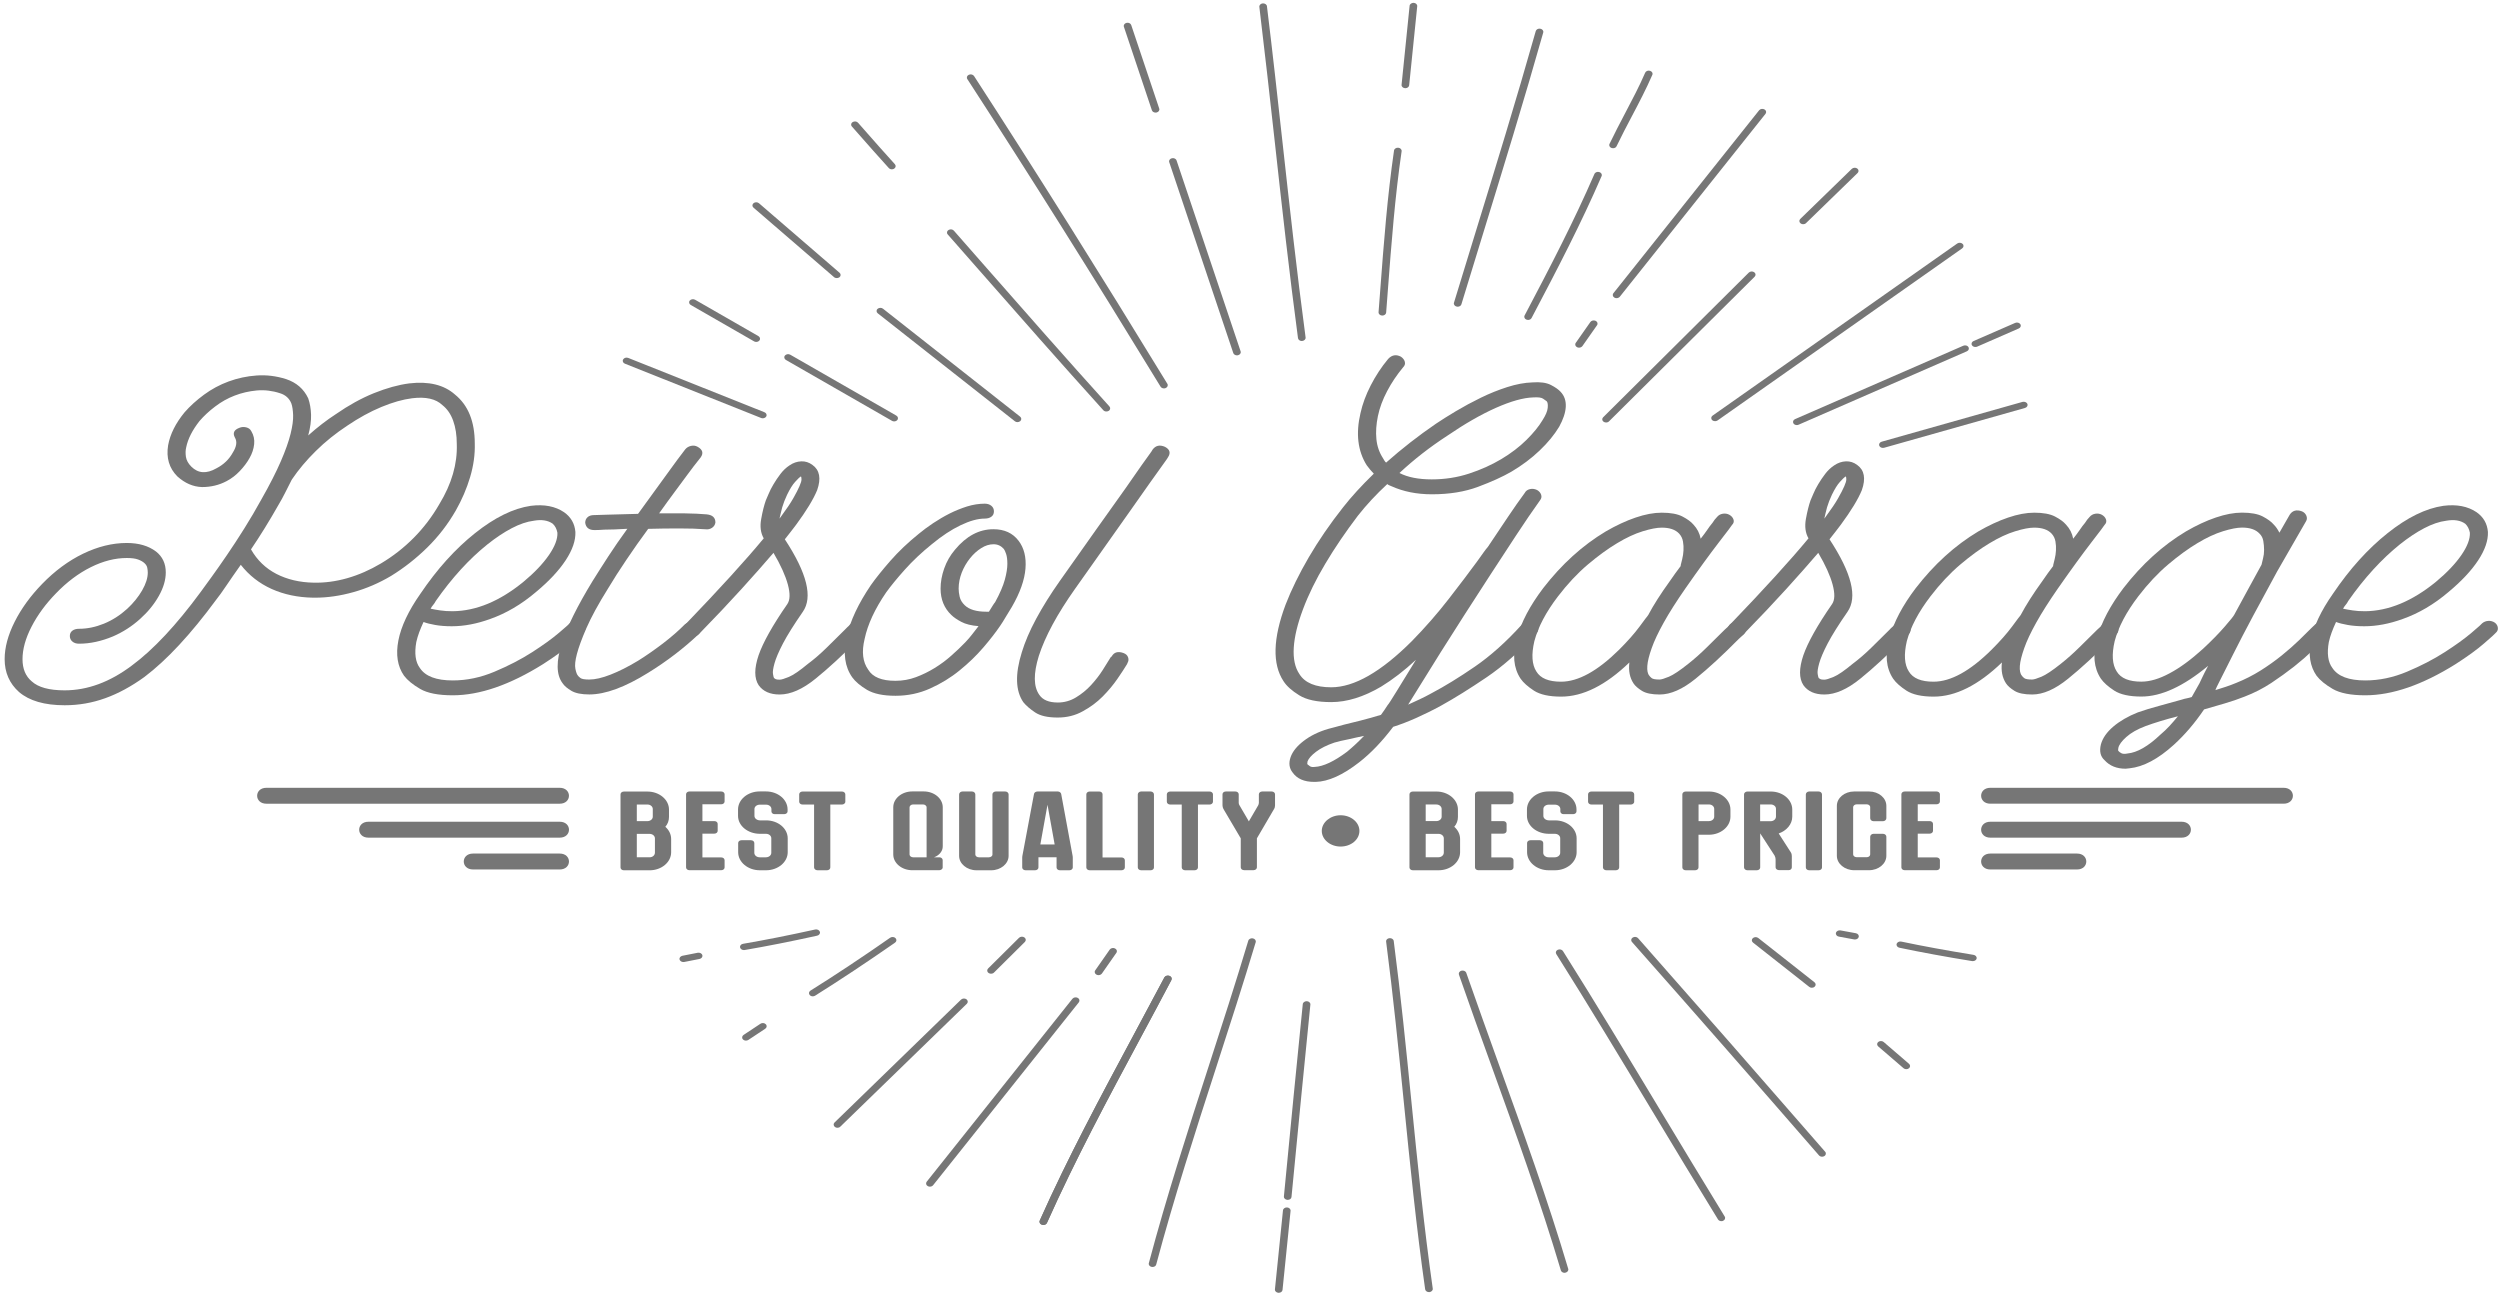 <svg width="177" height="92" viewBox="0 0 177 92" fill="none" xmlns="http://www.w3.org/2000/svg">
<path d="M33.614 31.402C33.636 32.167 33.529 32.958 33.286 33.775C33.044 34.592 32.703 35.383 32.268 36.148C31.712 37.115 31.039 37.988 30.25 38.764C29.46 39.54 28.608 40.208 27.688 40.775C26.84 41.279 25.952 41.663 25.019 41.924C24.086 42.186 23.184 42.316 22.314 42.316H22.171C21.081 42.298 20.098 42.089 19.228 41.697C18.358 41.305 17.631 40.734 17.048 39.988C16.662 40.533 16.321 41.022 16.03 41.454C15.738 41.887 15.496 42.227 15.303 42.465C13.508 44.902 11.817 46.727 10.216 47.936C9.296 48.6 8.377 49.1 7.453 49.432C6.533 49.764 5.578 49.932 4.582 49.932C3.151 49.932 2.074 49.618 1.347 48.995C0.67 48.391 0.329 47.615 0.329 46.667C0.329 45.842 0.567 44.958 1.038 44.022C1.509 43.085 2.159 42.193 2.98 41.346C3.877 40.421 4.846 39.704 5.887 39.2C6.928 38.697 7.96 38.443 8.973 38.443C9.821 38.443 10.512 38.645 11.046 39.048C11.508 39.41 11.737 39.906 11.737 40.529C11.737 41.051 11.575 41.607 11.248 42.189C10.92 42.775 10.481 43.316 9.92 43.82C9.337 44.346 8.695 44.757 7.995 45.059C7.17 45.402 6.372 45.574 5.596 45.574C5.403 45.574 5.246 45.525 5.125 45.421C5.003 45.32 4.945 45.189 4.945 45.029C4.945 44.868 5.003 44.742 5.125 44.652C5.246 44.562 5.403 44.518 5.596 44.518C6.179 44.518 6.762 44.398 7.358 44.156C7.951 43.913 8.502 43.562 9.009 43.1C9.444 42.697 9.794 42.264 10.063 41.801C10.328 41.339 10.463 40.917 10.463 40.533C10.463 40.432 10.449 40.32 10.427 40.2C10.404 40.081 10.337 39.969 10.225 39.868C10.117 39.768 9.965 39.682 9.772 39.611C9.579 39.54 9.31 39.507 8.973 39.507C8.148 39.507 7.3 39.723 6.43 40.156C5.56 40.589 4.734 41.208 3.958 42.014C3.232 42.76 2.657 43.544 2.231 44.372C1.805 45.197 1.594 45.965 1.594 46.671C1.594 47.357 1.814 47.88 2.249 48.242C2.707 48.663 3.483 48.876 4.573 48.876C6.197 48.876 7.78 48.29 9.332 47.122C10.857 45.995 12.481 44.26 14.199 41.924C14.392 41.663 14.652 41.305 14.98 40.85C15.307 40.398 15.671 39.88 16.07 39.294C16.469 38.708 16.882 38.081 17.303 37.406C17.725 36.73 18.133 36.04 18.519 35.335C19.102 34.309 19.555 33.417 19.883 32.659C20.21 31.906 20.439 31.253 20.574 30.712C20.708 30.167 20.767 29.727 20.753 29.383C20.74 29.04 20.699 28.768 20.628 28.566C20.484 28.204 20.215 27.962 19.829 27.842C19.273 27.659 18.721 27.596 18.178 27.645C17.631 27.697 17.111 27.816 16.617 28.006C16.119 28.197 15.662 28.454 15.236 28.779C14.809 29.1 14.442 29.443 14.128 29.805C13.621 30.451 13.302 31.074 13.181 31.678C13.132 31.88 13.127 32.1 13.163 32.342C13.199 32.585 13.325 32.816 13.544 33.036C14.029 33.521 14.621 33.559 15.325 33.156C15.832 32.895 16.223 32.521 16.487 32.036C16.752 31.615 16.801 31.26 16.631 30.98C16.46 30.659 16.568 30.428 16.958 30.286C17.102 30.227 17.259 30.215 17.429 30.256C17.6 30.297 17.721 30.387 17.793 30.529C17.963 30.812 18.03 31.118 17.994 31.451C17.959 31.783 17.851 32.111 17.667 32.432C17.488 32.753 17.254 33.062 16.976 33.353C16.698 33.645 16.388 33.883 16.047 34.062C15.514 34.346 14.935 34.484 14.303 34.484C13.675 34.465 13.091 34.212 12.557 33.73C11.974 33.145 11.759 32.409 11.903 31.525C12.046 30.738 12.436 29.965 13.064 29.197C13.45 28.753 13.912 28.335 14.446 27.943C14.98 27.551 15.559 27.238 16.191 27.006C16.819 26.775 17.483 26.633 18.169 26.585C18.86 26.536 19.555 26.618 20.26 26.842C20.986 27.085 21.507 27.536 21.821 28.2C21.942 28.544 22.009 28.932 22.023 29.365C22.036 29.797 21.969 30.286 21.821 30.831C22.476 30.245 23.131 29.741 23.781 29.32C24.678 28.697 25.575 28.2 26.468 27.838C27.365 27.477 28.2 27.245 28.976 27.144C30.357 26.984 31.434 27.245 32.21 27.932C33.152 28.693 33.614 29.85 33.614 31.402ZM31.106 35.693C31.977 34.264 32.389 32.842 32.34 31.432C32.34 30.809 32.255 30.26 32.084 29.786C31.914 29.312 31.658 28.947 31.322 28.682C30.86 28.238 30.146 28.077 29.177 28.197C28.523 28.279 27.796 28.484 26.997 28.816C26.199 29.148 25.4 29.588 24.598 30.13C23.772 30.674 23.027 31.271 22.363 31.928C21.695 32.585 21.134 33.253 20.672 33.939C20.672 33.958 20.668 33.969 20.654 33.969C20.641 33.969 20.637 33.98 20.637 33.999C20.493 34.283 20.345 34.57 20.201 34.861C20.058 35.152 19.887 35.462 19.695 35.783C19.067 36.891 18.425 37.928 17.77 38.895C18.205 39.66 18.806 40.238 19.569 40.633C20.331 41.025 21.211 41.234 22.202 41.253C22.978 41.271 23.772 41.167 24.584 40.936C25.396 40.704 26.19 40.357 26.966 39.895C27.814 39.391 28.59 38.786 29.29 38.081C29.989 37.376 30.595 36.581 31.106 35.693Z" fill="#767676"/>
<path d="M41.241 44.093C41.362 44.193 41.429 44.313 41.443 44.455C41.456 44.596 41.398 44.716 41.281 44.816C41.259 44.858 40.989 45.1 40.483 45.54C39.976 45.984 39.294 46.477 38.446 47.022C36.096 48.492 33.965 49.227 32.054 49.227C31.035 49.227 30.268 49.078 29.748 48.776C29.228 48.473 28.846 48.16 28.604 47.839C28.142 47.175 28.012 46.343 28.205 45.346C28.398 44.35 28.918 43.245 29.766 42.036C30.95 40.283 32.242 38.854 33.637 37.745C35.028 36.637 36.342 35.992 37.58 35.812C38.527 35.693 39.312 35.842 39.94 36.268C40.424 36.611 40.689 37.074 40.738 37.66C40.761 38.264 40.532 38.936 40.047 39.671C39.563 40.406 38.859 41.156 37.939 41.921C36.921 42.787 35.844 43.421 34.705 43.824C33.758 44.167 32.852 44.339 31.982 44.339C31.547 44.339 31.157 44.309 30.82 44.249C30.479 44.19 30.201 44.119 29.986 44.037C29.865 44.298 29.762 44.544 29.676 44.775C29.591 45.007 29.524 45.234 29.474 45.455C29.331 46.261 29.412 46.876 29.73 47.298C30.116 47.884 30.892 48.175 32.054 48.175C33.045 48.175 34.032 47.969 35.014 47.555C35.997 47.141 36.88 46.686 37.666 46.182C38.45 45.678 39.092 45.216 39.59 44.79C40.088 44.369 40.335 44.145 40.335 44.126C40.456 44.025 40.599 43.969 40.77 43.958C40.94 43.947 41.097 43.992 41.241 44.093ZM30.852 42.551C30.802 42.652 30.744 42.742 30.672 42.824C30.6 42.906 30.538 42.995 30.488 43.096C30.681 43.137 30.905 43.178 31.161 43.216C31.417 43.257 31.713 43.275 32.049 43.275C33.722 43.257 35.391 42.559 37.064 41.19C37.84 40.544 38.437 39.917 38.863 39.301C39.285 38.686 39.487 38.16 39.464 37.715C39.415 37.454 39.307 37.242 39.137 37.081C38.796 36.839 38.347 36.768 37.791 36.868C37.307 36.928 36.786 37.107 36.23 37.398C35.674 37.689 35.104 38.07 34.521 38.533C33.211 39.581 31.991 40.921 30.852 42.551Z" fill="#767676"/>
<path d="M50.032 36.417C50.445 36.458 50.651 36.648 50.651 36.992C50.629 37.152 50.548 37.279 50.414 37.368C50.279 37.458 50.131 37.495 49.961 37.473C49.427 37.432 48.799 37.413 48.072 37.413C47.346 37.413 46.619 37.424 45.892 37.443C45.358 38.167 44.842 38.898 44.349 39.633C43.851 40.368 43.425 41.04 43.062 41.645C42.357 42.772 41.846 43.716 41.518 44.469C41.191 45.223 40.967 45.835 40.846 46.298C40.724 46.761 40.688 47.115 40.738 47.354C40.787 47.596 40.846 47.757 40.922 47.839C40.944 47.88 41.007 47.936 41.101 48.007C41.2 48.078 41.402 48.111 41.72 48.111C42.133 48.111 42.635 47.996 43.227 47.764C43.82 47.533 44.47 47.205 45.17 46.783C45.753 46.421 46.336 46.011 46.933 45.559C47.525 45.104 48.041 44.656 48.476 44.216C48.597 44.115 48.74 44.055 48.911 44.033C49.081 44.014 49.239 44.051 49.382 44.152C49.503 44.253 49.575 44.372 49.602 44.514C49.624 44.656 49.579 44.787 49.458 44.906C48.974 45.369 48.422 45.839 47.807 46.313C47.188 46.787 46.556 47.223 45.901 47.626C44.255 48.652 42.86 49.167 41.725 49.167C41.169 49.167 40.742 49.081 40.455 48.91C40.164 48.738 39.957 48.563 39.836 48.38C39.374 47.776 39.365 46.809 39.8 45.477C40.164 44.35 40.877 42.91 41.944 41.156C42.285 40.611 42.658 40.022 43.071 39.387C43.483 38.753 43.932 38.104 44.416 37.439C44.075 37.458 43.766 37.473 43.488 37.484C43.209 37.495 42.972 37.499 42.779 37.499C42.537 37.518 42.317 37.529 42.124 37.529H42.088C41.702 37.529 41.483 37.357 41.433 37.014C41.433 36.853 41.487 36.723 41.595 36.622C41.702 36.521 41.855 36.469 42.048 36.469C42.097 36.469 42.416 36.458 43.012 36.439C43.604 36.421 44.327 36.398 45.174 36.38C45.609 35.775 46.027 35.2 46.426 34.656C46.825 34.111 47.175 33.63 47.48 33.204C47.781 32.782 48.126 32.32 48.516 31.812C48.615 31.693 48.745 31.611 48.916 31.57C49.086 31.529 49.243 31.551 49.386 31.63C49.75 31.831 49.822 32.085 49.606 32.387C49.265 32.809 48.965 33.204 48.7 33.566C48.435 33.928 48.126 34.346 47.772 34.82C47.422 35.294 47.049 35.801 46.664 36.346C47.292 36.346 47.906 36.346 48.498 36.346C49.081 36.357 49.597 36.376 50.032 36.417Z" fill="#767676"/>
<path d="M61.075 44.156C61.196 44.257 61.268 44.376 61.295 44.518C61.317 44.66 61.272 44.79 61.151 44.91C61.102 44.951 61.043 44.999 60.972 45.059C60.9 45.119 60.837 45.178 60.792 45.242C59.68 46.369 58.661 47.309 57.742 48.051C56.822 48.798 55.974 49.171 55.198 49.171C54.521 49.171 54.023 48.951 53.709 48.507C53.395 48.022 53.395 47.32 53.709 46.391C54.023 45.484 54.7 44.275 55.746 42.764C55.938 42.481 55.952 42.025 55.782 41.391C55.611 40.757 55.275 40.007 54.763 39.141C54.108 39.906 53.35 40.764 52.493 41.708C51.632 42.656 50.636 43.712 49.497 44.88C49.376 44.999 49.232 45.07 49.062 45.093C48.891 45.111 48.748 45.074 48.627 44.973C48.483 44.872 48.398 44.753 48.371 44.611C48.349 44.469 48.393 44.339 48.514 44.219C50.937 41.701 52.789 39.667 54.072 38.115C53.853 37.734 53.794 37.275 53.893 36.742C53.987 36.208 54.099 35.772 54.22 35.428C54.27 35.328 54.337 35.171 54.422 34.958C54.508 34.745 54.624 34.522 54.768 34.279C54.911 34.036 55.077 33.794 55.257 33.555C55.441 33.313 55.651 33.111 55.894 32.951C56.158 32.768 56.436 32.675 56.728 32.663C57.02 32.652 57.284 32.738 57.526 32.921C58.033 33.283 58.145 33.88 57.854 34.704C57.589 35.35 57.091 36.167 56.365 37.152C56.243 37.313 56.118 37.481 55.983 37.652C55.849 37.824 55.71 37.999 55.566 38.182C57.141 40.581 57.562 42.29 56.836 43.32C56.208 44.227 55.741 44.973 55.436 45.555C55.131 46.141 54.934 46.607 54.835 46.962C54.736 47.316 54.7 47.566 54.727 47.716C54.75 47.869 54.777 47.962 54.799 48.003C54.822 48.022 54.857 48.048 54.907 48.078C54.956 48.107 55.05 48.122 55.198 48.122C55.319 48.122 55.539 48.055 55.853 47.925C56.167 47.794 56.616 47.488 57.199 47.003C57.661 46.66 58.105 46.272 58.545 45.839C58.98 45.406 59.406 44.988 59.814 44.585C59.864 44.525 59.922 44.466 59.994 44.402C60.065 44.343 60.128 44.283 60.173 44.219C60.294 44.119 60.438 44.059 60.608 44.036C60.774 44.014 60.931 44.055 61.075 44.156ZM55.189 36.719C55.212 36.678 55.23 36.656 55.243 36.645C55.257 36.633 55.275 36.611 55.297 36.57C55.683 36.048 55.974 35.615 56.167 35.272C56.36 34.928 56.508 34.648 56.602 34.425C56.701 34.204 56.746 34.044 56.746 33.94C56.746 33.839 56.733 33.768 56.71 33.727C56.611 33.786 56.472 33.917 56.293 34.119C56.109 34.32 55.925 34.622 55.728 35.025C55.584 35.328 55.468 35.626 55.382 35.917C55.306 36.212 55.239 36.477 55.189 36.719Z" fill="#767676"/>
<path d="M70.814 44.305C70.5 44.768 70.101 45.283 69.617 45.846C69.132 46.41 68.576 46.951 67.943 47.462C67.315 47.977 66.616 48.402 65.853 48.745C65.09 49.089 64.274 49.261 63.399 49.261C62.529 49.261 61.856 49.119 61.381 48.839C60.91 48.555 60.564 48.264 60.344 47.962C59.811 47.216 59.676 46.249 59.945 45.059C60.21 43.932 60.779 42.723 61.654 41.432C61.995 40.947 62.453 40.376 63.036 39.708C63.619 39.044 64.296 38.398 65.073 37.775C65.364 37.533 65.696 37.286 66.073 37.036C66.45 36.786 66.835 36.559 67.235 36.357C67.634 36.156 68.047 35.992 68.468 35.857C68.89 35.727 69.312 35.66 69.72 35.66C69.913 35.66 70.07 35.712 70.191 35.813C70.312 35.913 70.37 36.044 70.37 36.204C70.37 36.365 70.312 36.492 70.191 36.581C70.07 36.671 69.913 36.716 69.72 36.716C69.235 36.716 68.666 36.872 68.011 37.186C67.356 37.499 66.678 37.947 65.974 38.529C65.247 39.115 64.606 39.719 64.05 40.343C63.493 40.966 63.058 41.503 62.74 41.943C61.941 43.111 61.43 44.208 61.215 45.238C60.995 46.145 61.08 46.869 61.47 47.413C61.784 47.94 62.426 48.201 63.395 48.201C63.902 48.201 64.386 48.115 64.848 47.943C65.31 47.772 65.75 47.555 66.176 47.294C66.598 47.033 66.992 46.742 67.356 46.417C67.719 46.096 68.047 45.783 68.338 45.481C68.531 45.279 68.701 45.081 68.845 44.891C68.989 44.701 69.137 44.514 69.28 44.331C68.773 44.29 68.365 44.19 68.064 44.029C67.76 43.869 67.526 43.708 67.356 43.544C66.849 43.059 66.593 42.436 66.593 41.671C66.593 41.208 66.678 40.734 66.849 40.249C67.019 39.764 67.27 39.324 67.611 38.921C68.41 37.954 69.32 37.469 70.334 37.469C71.11 37.469 71.703 37.742 72.115 38.286C72.501 38.79 72.667 39.447 72.604 40.249C72.541 41.055 72.223 41.962 71.64 42.969C71.447 43.29 71.29 43.548 71.169 43.742C71.056 43.94 70.935 44.126 70.814 44.305ZM70.343 38.533C70.052 38.533 69.76 38.622 69.473 38.805C69.181 38.988 68.917 39.227 68.675 39.529C68.432 39.831 68.24 40.167 68.091 40.54C67.948 40.913 67.872 41.29 67.872 41.675C67.872 41.835 67.894 42.029 67.943 42.249C67.993 42.469 68.114 42.671 68.307 42.854C68.621 43.156 69.128 43.309 69.832 43.309H70.016C70.137 43.107 70.236 42.951 70.307 42.839C70.379 42.727 70.428 42.663 70.451 42.641C70.792 42.018 71.021 41.484 71.142 41.04C71.263 40.596 71.321 40.223 71.321 39.921C71.321 39.619 71.29 39.383 71.231 39.212C71.173 39.04 71.115 38.925 71.07 38.865C70.873 38.645 70.635 38.533 70.343 38.533Z" fill="#767676"/>
<path d="M74.884 50.802C74.18 50.802 73.65 50.682 73.287 50.44C72.923 50.197 72.645 49.955 72.452 49.716C71.896 48.91 71.86 47.731 72.345 46.178C72.565 45.455 72.901 44.663 73.363 43.805C73.825 42.951 74.381 42.059 75.036 41.13C75.35 40.686 75.732 40.148 76.18 39.514C76.629 38.88 77.095 38.219 77.58 37.533C78.064 36.85 78.549 36.167 79.033 35.492C79.518 34.816 79.948 34.208 80.321 33.663C80.697 33.118 81.007 32.682 81.249 32.35C81.491 32.018 81.612 31.842 81.612 31.82C81.832 31.536 82.119 31.477 82.483 31.637C82.824 31.82 82.895 32.059 82.703 32.361C82.703 32.38 82.581 32.559 82.339 32.891C82.097 33.223 81.787 33.656 81.411 34.189C81.034 34.723 80.603 35.335 80.123 36.018C79.639 36.704 79.154 37.387 78.67 38.074C78.185 38.76 77.719 39.417 77.27 40.055C76.822 40.69 76.44 41.231 76.126 41.671C75.498 42.559 74.965 43.402 74.529 44.208C74.094 45.014 73.767 45.761 73.547 46.443C73.161 47.694 73.17 48.611 73.583 49.194C73.825 49.555 74.26 49.738 74.893 49.738C75.35 49.738 75.781 49.619 76.18 49.376C76.579 49.134 76.938 48.843 77.252 48.499C77.566 48.156 77.84 47.805 78.069 47.444C78.297 47.081 78.486 46.779 78.634 46.537L78.706 46.477C78.876 46.175 79.154 46.093 79.54 46.234C79.71 46.294 79.818 46.395 79.868 46.537C79.917 46.678 79.903 46.809 79.832 46.928L79.796 47.018C79.625 47.302 79.397 47.652 79.105 48.074C78.813 48.496 78.468 48.91 78.069 49.313C77.669 49.716 77.203 50.063 76.669 50.354C76.131 50.656 75.539 50.802 74.884 50.802Z" fill="#767676"/>
<path d="M96.139 36.511C95.269 37.66 94.497 38.791 93.833 39.91C93.165 41.029 92.64 42.1 92.254 43.13C91.868 44.156 91.648 45.063 91.599 45.85C91.55 46.638 91.684 47.261 91.998 47.724C92.384 48.347 93.138 48.66 94.25 48.66C95.874 48.66 97.776 47.571 99.956 45.395C100.903 44.429 101.773 43.432 102.571 42.403C103.37 41.376 104.047 40.477 104.608 39.712C104.752 39.511 104.886 39.324 105.007 39.152C105.128 38.981 105.249 38.824 105.371 38.682C105.371 38.664 105.375 38.652 105.389 38.652C105.402 38.652 105.406 38.641 105.406 38.623C105.869 37.936 106.308 37.279 106.734 36.641C107.156 36.007 107.564 35.428 107.95 34.902C108.022 34.761 108.143 34.671 108.313 34.63C108.484 34.589 108.654 34.611 108.82 34.69C108.964 34.772 109.062 34.88 109.112 35.022C109.161 35.163 109.134 35.294 109.04 35.413C108.506 36.16 107.945 36.984 107.349 37.891C106.757 38.798 106.151 39.723 105.532 40.671C104.913 41.619 104.303 42.567 103.697 43.511C103.092 44.459 102.527 45.343 102.006 46.171C101.486 46.996 101.024 47.739 100.625 48.392C100.225 49.048 99.916 49.544 99.696 49.888C99.961 49.768 100.234 49.642 100.512 49.511C100.791 49.38 101.078 49.235 101.365 49.074C102.284 48.589 103.303 47.966 104.415 47.201C105.528 46.436 106.645 45.44 107.757 44.209C107.878 44.089 108.022 44.018 108.192 43.996C108.363 43.977 108.52 44.007 108.663 44.085C108.784 44.186 108.865 44.306 108.901 44.447C108.937 44.589 108.896 44.72 108.775 44.839C107.587 46.13 106.407 47.171 105.232 47.966C104.056 48.761 102.998 49.421 102.051 49.947C101.423 50.291 100.822 50.586 100.252 50.839C99.683 51.093 99.144 51.298 98.637 51.459C97.861 52.485 97.063 53.321 96.237 53.966C95.076 54.873 94.044 55.336 93.151 55.358H93.043C92.339 55.358 91.832 55.138 91.518 54.694C91.276 54.392 91.227 54.03 91.375 53.604C91.518 53.201 91.828 52.817 92.303 52.455C92.774 52.093 93.349 51.809 94.03 51.608C94.174 51.567 94.344 51.522 94.537 51.474C94.73 51.422 94.936 51.369 95.156 51.306C95.497 51.224 95.883 51.13 96.318 51.019C96.753 50.907 97.238 50.772 97.772 50.612C97.843 50.511 97.924 50.399 98.009 50.28C98.095 50.16 98.171 50.037 98.247 49.918C98.296 49.877 98.503 49.559 98.866 48.966C99.23 48.373 99.692 47.623 100.248 46.716C99.422 47.481 98.602 48.115 97.776 48.619C96.543 49.343 95.367 49.709 94.25 49.709C93.254 49.709 92.501 49.548 91.98 49.224C91.46 48.903 91.092 48.571 90.872 48.227C90.074 47.018 90.123 45.216 91.016 42.817C91.429 41.749 91.98 40.626 92.667 39.447C93.358 38.268 94.16 37.096 95.085 35.925C95.668 35.178 96.394 34.384 97.265 33.537C97.072 33.335 96.901 33.134 96.758 32.932C96.13 31.925 95.982 30.697 96.323 29.245C96.466 28.6 96.708 27.947 97.049 27.283C97.39 26.619 97.799 25.992 98.283 25.41C98.548 25.126 98.853 25.077 99.189 25.256C99.333 25.357 99.427 25.477 99.463 25.618C99.499 25.76 99.458 25.891 99.337 26.01C98.902 26.533 98.525 27.092 98.211 27.689C97.897 28.283 97.677 28.872 97.556 29.458C97.435 30.044 97.399 30.585 97.449 31.089C97.498 31.593 97.655 32.044 97.92 32.447C97.942 32.488 97.974 32.537 98.009 32.6C98.045 32.66 98.09 32.712 98.135 32.753C99.247 31.768 100.423 30.85 101.661 30.003C102.047 29.742 102.522 29.443 103.078 29.111C103.635 28.779 104.222 28.462 104.841 28.16C105.46 27.857 106.084 27.607 106.712 27.406C107.34 27.204 107.936 27.092 108.493 27.074C109.049 27.033 109.484 27.092 109.803 27.256C110.117 27.417 110.345 27.578 110.493 27.742C110.758 28.025 110.879 28.376 110.857 28.798C110.834 29.219 110.677 29.693 110.386 30.219C110.045 30.783 109.587 31.343 109.004 31.898C108.421 32.455 107.757 32.951 107.008 33.395C106.38 33.757 105.59 34.115 104.648 34.466C103.702 34.82 102.612 34.996 101.378 34.996C100.311 34.996 99.355 34.805 98.507 34.421C98.458 34.402 98.409 34.38 98.364 34.361C98.314 34.343 98.265 34.313 98.22 34.272C97.435 34.999 96.744 35.742 96.139 36.511ZM95.376 53.22C95.811 52.858 96.21 52.485 96.574 52.101C96.381 52.142 96.193 52.183 96.009 52.22C95.825 52.261 95.65 52.302 95.484 52.339C95.291 52.38 95.103 52.422 94.919 52.459C94.735 52.5 94.587 52.541 94.466 52.578C93.932 52.761 93.501 52.977 93.174 53.227C92.846 53.477 92.649 53.705 92.573 53.907C92.55 54.026 92.55 54.097 92.573 54.119C92.622 54.16 92.68 54.205 92.752 54.254C92.824 54.302 92.936 54.317 93.079 54.298C93.694 54.269 94.457 53.907 95.376 53.22ZM102.459 30.857C101.248 31.645 100.122 32.518 99.081 33.488C99.665 33.79 100.427 33.94 101.369 33.94C102.289 33.94 103.168 33.805 104.002 33.533C104.837 33.261 105.599 32.917 106.29 32.507C106.981 32.093 107.573 31.641 108.071 31.148C108.569 30.656 108.95 30.186 109.215 29.742C109.435 29.398 109.556 29.111 109.578 28.88C109.601 28.648 109.578 28.492 109.507 28.41C109.457 28.369 109.372 28.309 109.251 28.227C109.13 28.145 108.901 28.115 108.56 28.137C107.856 28.156 106.972 28.406 105.909 28.876C104.846 29.35 103.697 30.01 102.459 30.857Z" fill="#767676"/>
<path d="M123.385 44.156C123.507 44.257 123.578 44.376 123.605 44.518C123.628 44.66 123.583 44.791 123.462 44.91C123.412 44.951 123.359 44.999 123.3 45.059C123.237 45.119 123.175 45.179 123.098 45.242C121.986 46.369 120.968 47.309 120.048 48.052C119.128 48.798 118.281 49.171 117.505 49.171C116.948 49.171 116.531 49.085 116.253 48.914C115.975 48.742 115.773 48.567 115.652 48.384C115.387 47.981 115.289 47.488 115.36 46.903C113.687 48.514 112.077 49.321 110.529 49.321C109.681 49.321 109.04 49.179 108.605 48.899C108.17 48.615 107.855 48.335 107.658 48.052C107.151 47.287 107.066 46.328 107.402 45.182C107.546 44.619 107.779 44.041 108.093 43.443C108.407 42.85 108.798 42.249 109.255 41.645C110.565 39.951 112.041 38.611 113.687 37.626C114.414 37.204 115.118 36.876 115.795 36.645C116.473 36.413 117.092 36.298 117.648 36.298C118.276 36.298 118.77 36.387 119.119 36.57C119.469 36.753 119.73 36.943 119.9 37.145C120.165 37.428 120.335 37.76 120.407 38.141C120.6 37.898 120.757 37.686 120.878 37.507C120.999 37.324 121.12 37.163 121.241 37.022C121.34 36.861 121.448 36.719 121.569 36.6C121.667 36.48 121.797 36.402 121.968 36.372C122.138 36.343 122.295 36.369 122.439 36.447C122.583 36.529 122.681 36.637 122.731 36.779C122.78 36.921 122.744 37.051 122.623 37.171C122.623 37.19 122.309 37.607 121.676 38.425C121.048 39.242 120.259 40.324 119.317 41.675C118.689 42.581 118.177 43.384 117.792 44.078C117.406 44.772 117.119 45.376 116.939 45.891C116.755 46.406 116.652 46.824 116.63 47.145C116.607 47.466 116.652 47.701 116.773 47.839C116.796 47.88 116.85 47.936 116.935 48.007C117.02 48.078 117.208 48.111 117.5 48.111C117.621 48.111 117.841 48.044 118.155 47.914C118.469 47.783 118.931 47.477 119.537 46.992C119.972 46.649 120.407 46.261 120.847 45.828C121.282 45.395 121.708 44.977 122.116 44.574C122.188 44.514 122.255 44.455 122.318 44.391C122.376 44.331 122.434 44.272 122.479 44.208C122.6 44.108 122.744 44.048 122.914 44.026C123.085 44.014 123.242 44.055 123.385 44.156ZM114.634 45.999C115.239 45.395 115.724 44.846 116.087 44.354C116.45 43.861 116.643 43.604 116.67 43.581C116.67 43.563 116.675 43.552 116.688 43.552C116.702 43.552 116.706 43.54 116.706 43.522C117.069 42.839 117.576 42.04 118.231 41.134C118.352 40.951 118.478 40.772 118.613 40.589C118.747 40.406 118.873 40.238 118.994 40.074V40.014C119.016 39.913 119.052 39.768 119.102 39.578C119.151 39.387 119.178 39.186 119.191 38.973C119.205 38.761 119.191 38.551 119.155 38.339C119.119 38.126 119.03 37.94 118.882 37.779C118.617 37.495 118.204 37.357 117.648 37.357C117.307 37.357 116.859 37.443 116.302 37.615C115.746 37.786 115.141 38.066 114.486 38.462C113.831 38.854 113.14 39.358 112.413 39.973C111.686 40.589 110.982 41.339 110.305 42.223C109.457 43.331 108.901 44.388 108.632 45.395C108.412 46.343 108.461 47.056 108.775 47.541C109.067 48.026 109.645 48.264 110.52 48.264C111.736 48.264 113.104 47.511 114.634 45.999Z" fill="#767676"/>
<path d="M135.048 44.156C135.169 44.257 135.241 44.376 135.268 44.518C135.29 44.66 135.245 44.79 135.124 44.91C135.075 44.951 135.016 44.999 134.94 45.059C134.868 45.119 134.806 45.178 134.761 45.242C133.648 46.369 132.63 47.309 131.71 48.051C130.791 48.798 129.943 49.171 129.167 49.171C128.49 49.171 127.992 48.951 127.678 48.507C127.364 48.022 127.364 47.32 127.678 46.391C127.992 45.484 128.669 44.275 129.714 42.764C129.907 42.481 129.921 42.025 129.75 41.391C129.58 40.757 129.243 40.007 128.732 39.141C128.077 39.906 127.319 40.764 126.462 41.708C125.601 42.656 124.605 43.712 123.465 44.88C123.344 44.999 123.201 45.07 123.03 45.093C122.86 45.111 122.716 45.074 122.595 44.973C122.452 44.872 122.366 44.753 122.34 44.611C122.317 44.469 122.362 44.339 122.483 44.219C124.905 41.701 126.758 39.667 128.041 38.115C127.821 37.734 127.763 37.275 127.857 36.742C127.956 36.208 128.063 35.772 128.185 35.428C128.234 35.328 128.301 35.171 128.386 34.958C128.472 34.745 128.588 34.522 128.732 34.279C128.875 34.036 129.041 33.794 129.221 33.555C129.405 33.313 129.616 33.111 129.858 32.951C130.122 32.768 130.405 32.675 130.692 32.663C130.984 32.652 131.248 32.738 131.491 32.921C131.998 33.283 132.11 33.88 131.818 34.704C131.553 35.35 131.055 36.167 130.329 37.152C130.208 37.313 130.082 37.481 129.947 37.652C129.813 37.824 129.674 37.999 129.53 38.182C131.105 40.581 131.527 42.29 130.8 43.32C130.172 44.227 129.705 44.973 129.4 45.555C129.095 46.141 128.898 46.607 128.799 46.962C128.7 47.316 128.665 47.566 128.691 47.716C128.714 47.869 128.741 47.962 128.763 48.003C128.786 48.022 128.822 48.048 128.871 48.078C128.92 48.107 129.014 48.122 129.162 48.122C129.284 48.122 129.503 48.055 129.817 47.925C130.131 47.794 130.58 47.488 131.163 47.003C131.621 46.66 132.069 46.272 132.509 45.839C132.944 45.406 133.37 44.988 133.778 44.585C133.828 44.525 133.886 44.466 133.962 44.402C134.034 44.343 134.097 44.283 134.146 44.219C134.267 44.119 134.411 44.059 134.581 44.036C134.747 44.014 134.904 44.055 135.048 44.156ZM129.162 36.719C129.185 36.678 129.203 36.656 129.216 36.645C129.23 36.633 129.248 36.611 129.27 36.57C129.656 36.048 129.948 35.615 130.14 35.272C130.333 34.928 130.481 34.648 130.576 34.425C130.674 34.204 130.719 34.044 130.719 33.94C130.719 33.839 130.706 33.768 130.683 33.727C130.584 33.786 130.445 33.917 130.266 34.119C130.082 34.32 129.898 34.622 129.701 35.025C129.557 35.328 129.441 35.626 129.355 35.917C129.279 36.212 129.212 36.477 129.162 36.719Z" fill="#767676"/>
<path d="M149.761 44.156C149.882 44.257 149.954 44.376 149.981 44.518C150.003 44.66 149.958 44.791 149.837 44.91C149.788 44.951 149.734 44.999 149.676 45.059C149.617 45.119 149.55 45.179 149.474 45.242C148.361 46.369 147.343 47.309 146.423 48.052C145.504 48.798 144.656 49.171 143.88 49.171C143.324 49.171 142.907 49.085 142.628 48.914C142.35 48.742 142.148 48.567 142.027 48.384C141.763 47.981 141.664 47.488 141.736 46.903C140.062 48.514 138.452 49.321 136.904 49.321C136.057 49.321 135.415 49.179 134.98 48.899C134.545 48.615 134.231 48.335 134.034 48.052C133.527 47.287 133.441 46.328 133.778 45.182C133.921 44.619 134.155 44.041 134.469 43.443C134.783 42.85 135.173 42.249 135.631 41.645C136.94 39.951 138.416 38.611 140.062 37.626C140.789 37.204 141.493 36.876 142.171 36.645C142.848 36.413 143.467 36.298 144.023 36.298C144.651 36.298 145.145 36.387 145.495 36.57C145.845 36.753 146.105 36.943 146.275 37.145C146.54 37.428 146.71 37.76 146.782 38.141C146.975 37.898 147.132 37.686 147.253 37.507C147.374 37.324 147.495 37.163 147.617 37.022C147.715 36.861 147.823 36.719 147.944 36.6C148.043 36.48 148.173 36.402 148.343 36.372C148.514 36.343 148.671 36.369 148.814 36.447C148.958 36.529 149.057 36.637 149.106 36.779C149.155 36.921 149.119 37.051 148.998 37.171C148.998 37.19 148.684 37.607 148.052 38.425C147.424 39.242 146.634 40.324 145.692 41.675C145.064 42.581 144.553 43.384 144.167 44.078C143.781 44.772 143.494 45.376 143.315 45.891C143.135 46.406 143.028 46.824 143.005 47.145C142.983 47.466 143.028 47.701 143.149 47.839C143.171 47.88 143.225 47.936 143.31 48.007C143.395 48.078 143.584 48.111 143.875 48.111C143.997 48.111 144.216 48.044 144.53 47.914C144.844 47.783 145.306 47.477 145.912 46.992C146.347 46.649 146.782 46.261 147.222 45.828C147.657 45.395 148.083 44.977 148.491 44.574C148.563 44.514 148.63 44.455 148.693 44.391C148.752 44.331 148.81 44.272 148.855 44.208C148.976 44.108 149.119 44.048 149.29 44.026C149.46 44.014 149.617 44.055 149.761 44.156ZM141.005 45.999C141.61 45.395 142.095 44.846 142.458 44.354C142.821 43.861 143.014 43.604 143.041 43.581C143.041 43.563 143.046 43.552 143.059 43.552C143.072 43.552 143.077 43.54 143.077 43.522C143.44 42.839 143.947 42.04 144.602 41.134C144.723 40.951 144.849 40.772 144.983 40.589C145.118 40.406 145.244 40.238 145.365 40.074V40.014C145.387 39.913 145.423 39.768 145.472 39.578C145.522 39.387 145.549 39.186 145.562 38.973C145.576 38.761 145.562 38.551 145.526 38.339C145.49 38.126 145.401 37.94 145.253 37.779C144.988 37.495 144.575 37.357 144.019 37.357C143.678 37.357 143.229 37.443 142.673 37.615C142.117 37.786 141.511 38.066 140.856 38.462C140.202 38.854 139.511 39.358 138.784 39.973C138.057 40.589 137.353 41.339 136.676 42.223C135.828 43.331 135.272 44.388 135.002 45.395C134.783 46.343 134.832 47.056 135.146 47.541C135.438 48.026 136.016 48.264 136.891 48.264C138.111 48.264 139.479 47.511 141.005 45.999Z" fill="#767676"/>
<path d="M164.8 44.156C164.944 44.257 165.029 44.376 165.056 44.518C165.078 44.66 165.034 44.79 164.912 44.91C164.863 44.951 164.823 44.992 164.787 45.029C164.751 45.07 164.706 45.111 164.661 45.148C164.419 45.391 164.109 45.693 163.733 46.055C163.356 46.417 162.921 46.794 162.423 47.19C161.925 47.581 161.387 47.969 160.808 48.354C160.225 48.738 159.597 49.059 158.919 49.32C158.457 49.503 157.986 49.663 157.502 49.805C157.017 49.947 156.533 50.089 156.048 50.227C155.394 51.193 154.68 52.029 153.904 52.734C152.792 53.742 151.747 54.294 150.778 54.395C150.728 54.395 150.679 54.399 150.634 54.41C150.585 54.421 150.535 54.425 150.49 54.425C149.862 54.425 149.365 54.223 149.001 53.82C148.71 53.559 148.624 53.186 148.745 52.701C148.867 52.257 149.158 51.839 149.616 51.447C150.078 51.055 150.656 50.716 151.361 50.436C151.818 50.276 152.316 50.123 152.85 49.981C153.384 49.839 153.927 49.69 154.483 49.529C154.604 49.488 154.721 49.458 154.828 49.44C154.936 49.421 155.053 49.387 155.174 49.35C155.272 49.19 155.362 49.029 155.447 48.865C155.533 48.705 155.622 48.544 155.721 48.38C155.743 48.339 155.806 48.212 155.9 48.003C155.999 47.79 156.143 47.503 156.336 47.141C154.591 48.593 153.016 49.316 151.612 49.316C150.764 49.316 150.123 49.175 149.688 48.895C149.252 48.611 148.938 48.331 148.741 48.048C148.234 47.283 148.149 46.324 148.485 45.178C148.629 44.615 148.862 44.036 149.176 43.44C149.49 42.846 149.88 42.245 150.338 41.641C151.648 39.947 153.124 38.607 154.77 37.622C155.497 37.2 156.196 36.872 156.878 36.641C157.556 36.41 158.175 36.294 158.731 36.294C159.359 36.294 159.852 36.383 160.202 36.566C160.552 36.749 160.812 36.939 160.983 37.141C161.126 37.283 161.261 37.473 161.382 37.715C161.503 37.495 161.624 37.283 161.745 37.081C161.867 36.88 161.988 36.667 162.109 36.447C162.302 36.145 162.593 36.062 162.979 36.204C163.123 36.264 163.226 36.365 163.289 36.507C163.347 36.648 163.342 36.779 163.271 36.898C162.93 37.484 162.598 38.062 162.27 38.637C161.943 39.212 161.611 39.79 161.27 40.376L161.234 40.436C160.628 41.544 160.059 42.596 159.525 43.593C158.991 44.589 158.534 45.477 158.143 46.253C157.758 47.029 157.448 47.645 157.215 48.096C156.986 48.548 156.869 48.787 156.869 48.805C156.869 48.846 156.856 48.865 156.833 48.865C157.098 48.783 157.354 48.705 157.596 48.622C157.838 48.54 158.081 48.451 158.323 48.35C158.928 48.108 159.503 47.816 160.05 47.473C160.593 47.13 161.095 46.772 161.557 46.398C162.015 46.025 162.423 45.667 162.773 45.328C163.123 44.984 163.419 44.693 163.661 44.451C163.71 44.41 163.751 44.369 163.787 44.331C163.822 44.29 163.863 44.253 163.912 44.212C164.033 44.111 164.177 44.051 164.347 44.029C164.536 44.014 164.679 44.055 164.8 44.156ZM155.972 45.936C156.578 45.372 157.085 44.854 157.497 44.38C157.91 43.906 158.139 43.619 158.188 43.518C158.48 42.973 158.789 42.406 159.117 41.809C159.444 41.215 159.776 40.604 160.117 39.98C160.14 39.861 160.175 39.708 160.225 39.529C160.274 39.346 160.297 39.152 160.297 38.939C160.297 38.727 160.279 38.518 160.243 38.305C160.207 38.092 160.117 37.917 159.969 37.775C159.704 37.492 159.292 37.353 158.735 37.353C158.395 37.353 157.946 37.439 157.39 37.611C156.833 37.783 156.228 38.062 155.573 38.458C154.918 38.85 154.227 39.353 153.5 39.969C152.774 40.585 152.069 41.335 151.392 42.219C150.544 43.328 149.988 44.383 149.719 45.391C149.499 46.339 149.548 47.051 149.862 47.537C150.154 48.022 150.733 48.261 151.607 48.261C152.213 48.261 152.877 48.063 153.604 47.671C154.339 47.283 155.124 46.705 155.972 45.936ZM152.958 52.011C153.178 51.828 153.388 51.626 153.595 51.406C153.801 51.186 153.998 50.951 154.196 50.712C153.326 50.932 152.563 51.167 151.908 51.406C151.325 51.626 150.872 51.884 150.544 52.178C150.217 52.469 150.028 52.727 149.979 52.951C149.957 53.07 149.957 53.141 149.979 53.164C150.028 53.223 150.1 53.279 150.199 53.331C150.298 53.38 150.441 53.388 150.634 53.346C151.311 53.283 152.087 52.839 152.958 52.011Z" fill="#767676"/>
<path d="M176.647 44.093C176.769 44.193 176.836 44.313 176.849 44.455C176.863 44.596 176.809 44.716 176.688 44.816C176.665 44.858 176.396 45.1 175.889 45.54C175.382 45.984 174.701 46.477 173.853 47.022C171.502 48.492 169.371 49.227 167.46 49.227C166.442 49.227 165.675 49.078 165.155 48.776C164.634 48.473 164.253 48.16 164.011 47.839C163.549 47.175 163.419 46.343 163.612 45.346C163.805 44.35 164.325 43.245 165.173 42.036C166.357 40.283 167.649 38.854 169.044 37.745C170.435 36.637 171.749 35.992 172.987 35.812C173.934 35.693 174.719 35.842 175.347 36.268C175.831 36.611 176.096 37.074 176.145 37.66C176.167 38.264 175.939 38.936 175.454 39.671C174.97 40.406 174.265 41.156 173.346 41.921C172.328 42.787 171.251 43.421 170.112 43.824C169.165 44.167 168.259 44.339 167.389 44.339C166.954 44.339 166.563 44.309 166.227 44.249C165.886 44.19 165.608 44.119 165.392 44.037C165.271 44.298 165.168 44.544 165.083 44.775C164.998 45.007 164.93 45.234 164.881 45.455C164.738 46.261 164.818 46.876 165.137 47.298C165.523 47.884 166.299 48.175 167.46 48.175C168.452 48.175 169.439 47.969 170.421 47.555C171.404 47.141 172.287 46.686 173.072 46.182C173.857 45.678 174.499 45.216 174.997 44.79C175.495 44.369 175.741 44.145 175.741 44.126C175.862 44.025 176.006 43.969 176.176 43.958C176.342 43.947 176.499 43.992 176.647 44.093ZM166.254 42.551C166.204 42.652 166.146 42.742 166.074 42.824C166.003 42.906 165.94 42.995 165.89 43.096C166.083 43.137 166.308 43.178 166.563 43.216C166.819 43.257 167.115 43.275 167.451 43.275C169.125 43.257 170.793 42.559 172.467 41.19C173.243 40.544 173.839 39.917 174.265 39.301C174.687 38.686 174.889 38.16 174.867 37.715C174.817 37.454 174.71 37.242 174.539 37.081C174.198 36.839 173.75 36.768 173.193 36.868C172.709 36.928 172.189 37.107 171.632 37.398C171.076 37.689 170.506 38.07 169.923 38.533C168.618 39.581 167.393 40.921 166.254 42.551Z" fill="#767676"/>
<path d="M57.546 70.541C57.465 70.541 57.384 70.511 57.33 70.451C57.241 70.35 57.263 70.209 57.384 70.134C59.151 69.029 60.995 67.806 63.023 66.391C63.139 66.313 63.31 66.324 63.404 66.421C63.498 66.518 63.485 66.66 63.368 66.739C61.332 68.156 59.479 69.384 57.707 70.496C57.658 70.526 57.599 70.541 57.546 70.541Z" fill="#767676"/>
<path d="M52.813 73.675C52.732 73.675 52.656 73.645 52.602 73.59C52.508 73.493 52.53 73.351 52.647 73.272L53.84 72.481C53.957 72.403 54.127 72.418 54.221 72.519C54.315 72.616 54.297 72.758 54.176 72.836L52.983 73.627C52.929 73.66 52.871 73.675 52.813 73.675Z" fill="#767676"/>
<path d="M52.664 67.265C52.539 67.265 52.427 67.19 52.4 67.086C52.368 66.963 52.462 66.843 52.611 66.821C54.181 66.552 55.849 66.22 57.715 65.809C57.859 65.776 58.007 65.851 58.047 65.97C58.088 66.089 57.998 66.213 57.855 66.246C55.984 66.657 54.302 66.992 52.723 67.261C52.7 67.265 52.682 67.265 52.664 67.265Z" fill="#767676"/>
<path d="M48.38 68.112C48.259 68.112 48.147 68.041 48.115 67.94C48.079 67.821 48.169 67.698 48.317 67.668L49.398 67.455C49.542 67.429 49.69 67.5 49.725 67.623C49.761 67.743 49.672 67.866 49.524 67.895L48.443 68.108C48.42 68.112 48.398 68.112 48.38 68.112Z" fill="#767676"/>
<path d="M139.679 68.048C139.661 68.048 139.643 68.048 139.625 68.045C137.732 67.739 136.05 67.429 134.48 67.1C134.337 67.071 134.247 66.947 134.283 66.828C134.319 66.709 134.467 66.634 134.61 66.664C136.171 66.992 137.849 67.298 139.728 67.604C139.877 67.627 139.971 67.746 139.944 67.869C139.921 67.974 139.805 68.048 139.679 68.048Z" fill="#767676"/>
<path d="M131.332 66.515C131.314 66.515 131.291 66.515 131.273 66.511L130.192 66.313C130.044 66.287 129.954 66.168 129.986 66.044C130.017 65.925 130.161 65.847 130.309 65.873L131.39 66.071C131.538 66.097 131.628 66.216 131.596 66.339C131.569 66.444 131.457 66.515 131.332 66.515Z" fill="#767676"/>
<path d="M77.775 69.041C77.73 69.041 77.681 69.03 77.64 69.011C77.51 68.948 77.466 68.809 77.542 68.701L78.569 67.231C78.645 67.123 78.811 67.085 78.941 67.149C79.071 67.212 79.116 67.35 79.04 67.459L78.013 68.929C77.959 69 77.865 69.041 77.775 69.041Z" fill="#767676"/>
<path d="M65.835 84.015C65.786 84.015 65.732 84.004 65.687 83.978C65.562 83.911 65.53 83.769 65.611 83.664L75.928 70.713C76.014 70.608 76.18 70.582 76.305 70.649C76.431 70.716 76.462 70.858 76.382 70.963L66.064 83.914C66.01 83.981 65.925 84.015 65.835 84.015Z" fill="#767676"/>
<path d="M81.601 89.702C81.583 89.702 81.561 89.702 81.543 89.698C81.395 89.672 81.305 89.553 81.337 89.43C82.593 84.709 84.122 79.978 85.603 75.403C86.536 72.523 87.496 69.545 88.379 66.601C88.415 66.482 88.563 66.407 88.707 66.437C88.85 66.467 88.94 66.59 88.904 66.709C88.02 69.657 87.056 72.635 86.123 75.519C84.643 80.09 83.117 84.814 81.861 89.523C81.839 89.631 81.727 89.702 81.601 89.702Z" fill="#767676"/>
<path d="M59.29 79.847C59.227 79.847 59.164 79.829 59.115 79.791C59.003 79.709 58.99 79.568 59.084 79.474L68.042 70.773C68.141 70.68 68.311 70.668 68.423 70.747C68.535 70.829 68.549 70.971 68.455 71.064L59.496 79.765C59.443 79.821 59.366 79.847 59.29 79.847Z" fill="#767676"/>
<path d="M73.868 86.728C73.837 86.728 73.805 86.724 73.774 86.713C73.635 86.668 73.563 86.541 73.612 86.422C75.599 81.963 77.968 77.552 80.256 73.287C80.987 71.929 81.714 70.567 82.436 69.205C82.494 69.093 82.656 69.041 82.795 69.09C82.934 69.138 82.992 69.272 82.934 69.388C82.216 70.754 81.485 72.112 80.754 73.474C78.47 77.732 76.106 82.138 74.124 86.582C74.083 86.672 73.98 86.728 73.868 86.728Z" fill="#767676"/>
<path d="M70.167 68.94C70.104 68.94 70.046 68.921 69.992 68.888C69.876 68.81 69.862 68.668 69.956 68.571L72.145 66.399C72.24 66.302 72.415 66.291 72.527 66.369C72.643 66.448 72.657 66.589 72.563 66.686L70.374 68.858C70.32 68.914 70.243 68.94 70.167 68.94Z" fill="#767676"/>
<path d="M73.868 86.728C73.837 86.728 73.805 86.724 73.774 86.713C73.635 86.668 73.563 86.541 73.612 86.422C75.599 81.963 77.968 77.552 80.256 73.287C80.987 71.929 81.714 70.567 82.436 69.205C82.494 69.093 82.656 69.041 82.795 69.09C82.934 69.138 82.992 69.272 82.934 69.388C82.216 70.754 81.485 72.112 80.754 73.474C78.47 77.732 76.106 82.138 74.124 86.582C74.083 86.672 73.98 86.728 73.868 86.728Z" fill="#767676"/>
<path d="M101.17 91.482C101.035 91.482 100.919 91.396 100.901 91.284C100.273 86.874 99.824 82.374 99.389 78.023C99.017 74.299 98.631 70.444 98.138 66.668C98.12 66.545 98.227 66.433 98.375 66.422C98.523 66.407 98.658 66.496 98.676 66.62C99.169 70.403 99.555 74.258 99.927 77.985C100.362 82.332 100.811 86.829 101.439 91.232C101.457 91.355 101.349 91.467 101.201 91.482C101.192 91.482 101.183 91.482 101.17 91.482Z" fill="#767676"/>
<path d="M110.774 90.116C110.653 90.116 110.541 90.049 110.51 89.945C109.065 85.09 107.307 80.213 105.607 75.5C104.839 73.373 104.045 71.175 103.292 69.004C103.252 68.884 103.332 68.758 103.476 68.724C103.619 68.69 103.772 68.758 103.812 68.877C104.566 71.045 105.36 73.243 106.122 75.366C107.823 80.086 109.586 84.963 111.03 89.832C111.066 89.952 110.976 90.075 110.833 90.105C110.819 90.112 110.797 90.116 110.774 90.116Z" fill="#767676"/>
<path d="M121.877 86.459C121.778 86.459 121.684 86.414 121.635 86.336C120.065 83.784 118.495 81.179 116.979 78.66C114.776 75.004 112.502 71.224 110.183 67.545C110.115 67.433 110.165 67.298 110.295 67.242C110.429 67.186 110.591 67.227 110.658 67.336C112.982 71.022 115.256 74.802 117.459 78.459C118.975 80.978 120.545 83.582 122.11 86.131C122.178 86.243 122.124 86.377 121.994 86.433C121.962 86.452 121.922 86.459 121.877 86.459Z" fill="#767676"/>
<path d="M128.276 69.933C128.209 69.933 128.142 69.914 128.092 69.87L124.113 66.735C124.006 66.649 124.001 66.508 124.104 66.418C124.208 66.329 124.378 66.325 124.486 66.411L128.465 69.545C128.572 69.631 128.577 69.772 128.474 69.862C128.42 69.911 128.348 69.933 128.276 69.933Z" fill="#767676"/>
<path d="M134.964 75.698C134.893 75.698 134.821 75.675 134.772 75.631L132.977 74.086C132.874 73.996 132.874 73.854 132.982 73.769C133.089 73.683 133.26 73.686 133.363 73.772L135.157 75.317C135.261 75.407 135.261 75.549 135.153 75.634C135.099 75.679 135.032 75.698 134.964 75.698Z" fill="#767676"/>
<path d="M91.169 84.951C91.16 84.951 91.156 84.951 91.147 84.951C90.999 84.94 90.887 84.832 90.9 84.709C91.389 79.615 91.824 75.16 92.237 71.089C92.25 70.966 92.385 70.88 92.528 70.884C92.677 70.895 92.789 71.003 92.775 71.126C92.367 75.198 91.927 79.653 91.438 84.746C91.429 84.862 91.313 84.951 91.169 84.951Z" fill="#767676"/>
<path d="M90.534 91.53C90.525 91.53 90.521 91.53 90.512 91.53C90.364 91.519 90.252 91.411 90.265 91.288L90.835 85.691C90.848 85.568 90.983 85.478 91.126 85.486C91.274 85.497 91.386 85.605 91.373 85.728L90.803 91.325C90.794 91.441 90.673 91.53 90.534 91.53Z" fill="#767676"/>
<path d="M129.004 81.895C128.919 81.895 128.838 81.862 128.785 81.802C124.29 76.627 119.835 71.544 115.542 66.69C115.453 66.589 115.48 66.447 115.601 66.376C115.722 66.302 115.892 66.324 115.977 66.425C120.266 71.28 124.72 76.365 129.22 81.541C129.309 81.642 129.282 81.784 129.157 81.854C129.116 81.88 129.058 81.895 129.004 81.895Z" fill="#767676"/>
<path d="M121.427 29.82C121.351 29.82 121.274 29.794 121.221 29.742C121.122 29.648 121.14 29.503 121.252 29.425L138.572 17.241C138.688 17.159 138.859 17.174 138.953 17.268C139.052 17.361 139.034 17.506 138.922 17.585L121.602 29.768C121.552 29.802 121.49 29.82 121.427 29.82Z" fill="#767676"/>
<path d="M111.796 24.615C111.751 24.615 111.702 24.604 111.662 24.585C111.531 24.521 111.487 24.383 111.563 24.275L112.599 22.797C112.675 22.689 112.841 22.656 112.971 22.715C113.102 22.779 113.146 22.917 113.07 23.025L112.034 24.503C111.98 24.574 111.886 24.615 111.796 24.615Z" fill="#767676"/>
<path d="M114.452 21.111C114.403 21.111 114.349 21.1 114.304 21.074C114.179 21.007 114.147 20.865 114.228 20.76L124.546 7.808C124.631 7.704 124.797 7.678 124.922 7.745C125.048 7.812 125.079 7.954 124.999 8.058L114.681 21.01C114.623 21.074 114.538 21.111 114.452 21.111Z" fill="#767676"/>
<path d="M103.205 21.715C103.183 21.715 103.16 21.712 103.138 21.708C102.994 21.678 102.904 21.555 102.94 21.436C103.429 19.827 103.923 18.223 104.416 16.618C105.87 11.898 107.368 7.021 108.732 2.2C108.767 2.081 108.911 2.003 109.059 2.033C109.203 2.062 109.297 2.182 109.261 2.305C107.897 7.13 106.394 12.014 104.941 16.734C104.448 18.338 103.954 19.947 103.465 21.551C103.434 21.648 103.326 21.715 103.205 21.715Z" fill="#767676"/>
<path d="M127.664 15.876C127.601 15.876 127.538 15.857 127.489 15.82C127.377 15.738 127.363 15.596 127.457 15.503L131.109 11.954C131.208 11.861 131.378 11.85 131.49 11.928C131.602 12.01 131.616 12.152 131.522 12.245L127.87 15.794C127.816 15.85 127.74 15.876 127.664 15.876Z" fill="#767676"/>
<path d="M114.204 10.495C114.173 10.495 114.137 10.491 114.105 10.48C113.966 10.435 113.899 10.305 113.953 10.189C114.303 9.454 114.689 8.726 115.056 8.021C115.572 7.04 116.061 6.114 116.478 5.148C116.528 5.032 116.685 4.969 116.824 5.014C116.963 5.055 117.039 5.185 116.985 5.301C116.559 6.282 116.048 7.26 115.55 8.204C115.182 8.902 114.801 9.626 114.451 10.357C114.41 10.443 114.312 10.495 114.204 10.495Z" fill="#767676"/>
<path d="M127.214 30.096C127.115 30.096 127.021 30.051 126.976 29.977C126.909 29.865 126.958 29.73 127.088 29.674L139.003 24.477C139.137 24.421 139.299 24.462 139.366 24.57C139.433 24.682 139.384 24.816 139.254 24.872L127.339 30.07C127.299 30.089 127.259 30.096 127.214 30.096Z" fill="#767676"/>
<path d="M139.855 24.566C139.756 24.566 139.662 24.521 139.617 24.447C139.545 24.335 139.599 24.201 139.729 24.145L142.676 22.861C142.811 22.805 142.972 22.846 143.04 22.954C143.112 23.066 143.058 23.201 142.928 23.256L139.98 24.544C139.945 24.559 139.9 24.566 139.855 24.566Z" fill="#767676"/>
<path d="M133.31 31.712C133.198 31.712 133.091 31.652 133.055 31.559C133.005 31.439 133.082 31.312 133.225 31.271L143.193 28.454C143.332 28.417 143.489 28.477 143.538 28.596C143.587 28.716 143.511 28.843 143.368 28.884L133.4 31.701C133.369 31.708 133.342 31.712 133.31 31.712Z" fill="#767676"/>
<path d="M113.712 29.913C113.649 29.913 113.59 29.895 113.537 29.861C113.42 29.783 113.407 29.641 113.501 29.544L123.814 19.301C123.912 19.204 124.083 19.193 124.195 19.272C124.312 19.35 124.325 19.492 124.231 19.589L113.918 29.831C113.869 29.884 113.792 29.913 113.712 29.913Z" fill="#767676"/>
<path d="M108.189 22.652C108.153 22.652 108.117 22.644 108.081 22.633C107.942 22.585 107.884 22.45 107.942 22.335C109.8 18.812 111.45 15.626 112.886 12.316C112.935 12.2 113.092 12.137 113.231 12.182C113.37 12.223 113.446 12.353 113.393 12.469C111.957 15.79 110.297 18.984 108.436 22.514C108.391 22.603 108.292 22.652 108.189 22.652Z" fill="#767676"/>
<path d="M92.167 24.144C92.033 24.144 91.916 24.058 91.898 23.942C91.284 19.349 90.763 14.666 90.265 10.14C89.915 6.976 89.552 3.703 89.162 0.487C89.148 0.363 89.256 0.252 89.404 0.24C89.552 0.229 89.687 0.319 89.7 0.442C90.095 3.658 90.454 6.935 90.804 10.099C91.302 14.621 91.822 19.3 92.436 23.89C92.454 24.013 92.347 24.125 92.199 24.14C92.19 24.144 92.181 24.144 92.167 24.144Z" fill="#767676"/>
<path d="M87.576 25.16C87.46 25.16 87.347 25.092 87.316 24.995L82.781 11.48C82.74 11.361 82.826 11.238 82.969 11.204C83.113 11.17 83.261 11.241 83.301 11.361L87.836 24.876C87.877 24.995 87.791 25.119 87.648 25.152C87.621 25.16 87.599 25.16 87.576 25.16Z" fill="#767676"/>
<path d="M81.814 7.972C81.697 7.972 81.585 7.905 81.554 7.808L79.571 1.894C79.531 1.775 79.616 1.652 79.76 1.618C79.903 1.584 80.051 1.655 80.091 1.775L82.074 7.689C82.115 7.808 82.029 7.931 81.886 7.965C81.859 7.969 81.837 7.972 81.814 7.972Z" fill="#767676"/>
<path d="M82.411 27.499C82.312 27.499 82.218 27.454 82.168 27.376C77.377 19.529 72.901 12.406 68.487 5.6C68.415 5.491 68.464 5.353 68.594 5.294C68.724 5.234 68.89 5.275 68.962 5.383C73.376 12.193 77.853 19.32 82.648 27.171C82.716 27.283 82.662 27.417 82.532 27.473C82.491 27.492 82.451 27.499 82.411 27.499Z" fill="#767676"/>
<path d="M72.035 29.887C71.968 29.887 71.901 29.868 71.852 29.824L62.144 22.182C62.037 22.096 62.032 21.954 62.135 21.865C62.239 21.775 62.409 21.771 62.517 21.857L72.224 29.499C72.332 29.585 72.336 29.727 72.233 29.816C72.179 29.861 72.107 29.887 72.035 29.887Z" fill="#767676"/>
<path d="M59.244 19.689C59.173 19.689 59.101 19.667 59.051 19.622L53.346 14.7C53.242 14.611 53.247 14.469 53.354 14.383C53.462 14.297 53.633 14.301 53.736 14.39L59.442 19.312C59.545 19.402 59.54 19.544 59.433 19.63C59.379 19.667 59.312 19.689 59.244 19.689Z" fill="#767676"/>
<path d="M54.001 29.615C53.961 29.615 53.92 29.607 53.885 29.592L44.244 25.749C44.11 25.697 44.051 25.562 44.119 25.447C44.182 25.335 44.348 25.286 44.482 25.342L54.122 29.186C54.257 29.238 54.315 29.372 54.248 29.488C54.203 29.566 54.104 29.615 54.001 29.615Z" fill="#767676"/>
<path d="M97.871 22.342C97.867 22.342 97.858 22.342 97.853 22.342C97.705 22.335 97.593 22.227 97.602 22.104C97.647 21.533 97.692 20.966 97.732 20.395C97.974 17.197 98.225 13.895 98.697 10.656C98.715 10.533 98.849 10.447 98.997 10.458C99.145 10.473 99.253 10.585 99.235 10.708C98.764 13.932 98.513 17.23 98.27 20.421C98.225 20.992 98.185 21.563 98.14 22.13C98.131 22.249 98.01 22.342 97.871 22.342Z" fill="#767676"/>
<path d="M99.5 6.245C99.491 6.245 99.487 6.245 99.478 6.245C99.33 6.234 99.217 6.126 99.231 6.003L99.801 0.405C99.814 0.282 99.953 0.196 100.092 0.2C100.24 0.211 100.352 0.32 100.339 0.443L99.769 6.04C99.756 6.156 99.639 6.245 99.5 6.245Z" fill="#767676"/>
<path d="M63.143 11.988C63.062 11.988 62.981 11.958 62.928 11.898C62.192 11.092 61.452 10.249 60.734 9.432L60.312 8.954C60.223 8.853 60.25 8.711 60.371 8.641C60.492 8.57 60.662 8.588 60.748 8.689L61.169 9.167C61.887 9.98 62.623 10.823 63.358 11.626C63.448 11.726 63.426 11.864 63.304 11.943C63.26 11.973 63.201 11.988 63.143 11.988Z" fill="#767676"/>
<path d="M78.331 29.134C78.25 29.134 78.169 29.104 78.116 29.044C75.092 25.701 72.078 22.268 69.162 18.947L67.098 16.596C67.009 16.495 67.036 16.354 67.157 16.283C67.278 16.208 67.448 16.23 67.534 16.331L69.597 18.682C72.513 22.003 75.523 25.432 78.546 28.775C78.636 28.876 78.614 29.018 78.492 29.092C78.443 29.119 78.385 29.134 78.331 29.134Z" fill="#767676"/>
<path d="M63.304 29.835C63.25 29.835 63.197 29.824 63.152 29.794L55.642 25.484C55.521 25.413 55.49 25.271 55.575 25.171C55.66 25.07 55.831 25.044 55.952 25.114L63.461 29.425C63.582 29.495 63.614 29.637 63.529 29.738C63.475 29.802 63.389 29.835 63.304 29.835Z" fill="#767676"/>
<path d="M53.539 24.208C53.485 24.208 53.431 24.197 53.386 24.167L48.905 21.592C48.784 21.521 48.752 21.38 48.837 21.279C48.923 21.178 49.093 21.152 49.214 21.223L53.696 23.797C53.817 23.868 53.848 24.01 53.763 24.111C53.709 24.174 53.624 24.208 53.539 24.208Z" fill="#767676"/>
<path d="M47.517 59.401V60.341C47.517 61.043 46.836 61.617 45.992 61.617H44.171C44.036 61.617 43.933 61.528 43.933 61.42V56.24C43.933 56.128 44.036 56.042 44.171 56.042H45.84C46.683 56.042 47.365 56.617 47.365 57.318V57.837C47.365 58.098 47.28 58.337 47.105 58.539C47.365 58.763 47.517 59.069 47.517 59.401ZM45.086 58.136H45.844C46.046 58.136 46.217 57.994 46.217 57.826V57.277C46.217 57.102 46.046 56.96 45.844 56.96H45.086V58.136ZM46.369 59.356C46.369 59.181 46.199 59.039 45.997 59.039H45.086V60.696H45.997C46.199 60.696 46.369 60.554 46.369 60.367V59.356Z" fill="#767676"/>
<path d="M49.731 56.947V58.134H50.575C50.709 58.134 50.812 58.219 50.812 58.331V58.824C50.812 58.936 50.709 59.022 50.575 59.022H49.731V60.705H51.063C51.198 60.705 51.301 60.791 51.301 60.903V61.414C51.301 61.526 51.198 61.611 51.063 61.611H48.812C48.677 61.611 48.574 61.522 48.574 61.414V56.234C48.574 56.122 48.677 56.037 48.812 56.037H51.063C51.198 56.037 51.301 56.126 51.301 56.234V56.746C51.301 56.858 51.198 56.943 51.063 56.943H49.731V56.947Z" fill="#767676"/>
<path d="M54.617 57.447V57.279C54.617 57.104 54.446 56.97 54.236 56.97H53.796C53.585 56.97 53.415 57.104 53.415 57.279V57.765C53.415 57.94 53.585 58.074 53.796 58.082H54.236C55.088 58.082 55.77 58.649 55.77 59.358V60.339C55.77 61.041 55.079 61.615 54.236 61.615H53.796C52.953 61.615 52.262 61.041 52.262 60.339V59.686C52.262 59.574 52.365 59.488 52.5 59.488H53.168C53.303 59.488 53.406 59.578 53.406 59.686V60.38C53.406 60.556 53.576 60.697 53.787 60.697H54.227C54.438 60.697 54.608 60.556 54.608 60.38V59.343C54.608 59.168 54.438 59.033 54.227 59.033H53.787C52.944 59.026 52.253 58.466 52.253 57.765V57.309C52.253 56.608 52.944 56.033 53.787 56.033H54.227C55.079 56.033 55.761 56.608 55.761 57.309V57.444C55.761 57.556 55.653 57.642 55.523 57.642H54.855C54.72 57.649 54.617 57.559 54.617 57.447Z" fill="#767676"/>
<path d="M59.849 56.238V56.764C59.849 56.876 59.732 56.962 59.611 56.962H58.786V61.417C58.786 61.529 58.683 61.615 58.548 61.615H57.875C57.75 61.615 57.637 61.525 57.637 61.417V56.962H56.821C56.686 56.962 56.583 56.872 56.583 56.764V56.238C56.583 56.126 56.686 56.04 56.821 56.04H59.607C59.732 56.036 59.849 56.126 59.849 56.238Z" fill="#767676"/>
<path d="M66.132 60.697H66.513C66.63 60.697 66.742 60.787 66.742 60.895V61.414C66.742 61.526 66.626 61.612 66.491 61.612H64.593C63.844 61.612 63.243 61.108 63.243 60.496V57.156C63.243 56.533 63.849 56.033 64.593 56.033H65.396C66.145 56.033 66.747 56.537 66.747 57.156V59.907C66.756 60.261 66.495 60.563 66.132 60.697ZM65.603 57.16C65.603 57.048 65.486 56.955 65.352 56.955H64.643C64.508 56.955 64.396 57.052 64.396 57.16V60.5C64.396 60.604 64.513 60.697 64.643 60.697H65.603V57.16Z" fill="#767676"/>
<path d="M70.502 56.037H71.171C71.305 56.037 71.409 56.134 71.409 56.246V60.596C71.409 61.152 70.852 61.615 70.184 61.615H69.13C68.457 61.615 67.905 61.152 67.905 60.596V56.246C67.905 56.134 68.008 56.037 68.143 56.037H68.816C68.95 56.037 69.053 56.134 69.053 56.246V60.499C69.053 60.611 69.17 60.697 69.305 60.697H70.013C70.148 60.697 70.265 60.611 70.265 60.499V56.246C70.26 56.134 70.368 56.037 70.502 56.037Z" fill="#767676"/>
<path d="M75.953 60.716V61.417C75.953 61.529 75.845 61.615 75.715 61.615H75.033C74.908 61.615 74.805 61.526 74.805 61.417V60.693H73.522V61.417C73.522 61.529 73.418 61.615 73.284 61.615H72.611C72.477 61.615 72.373 61.526 72.373 61.417V60.716C72.373 60.682 72.373 60.66 72.382 60.611L73.208 56.212C73.226 56.108 73.333 56.037 73.459 56.037H74.894C75.02 56.037 75.114 56.126 75.132 56.212L75.944 60.611C75.953 60.66 75.953 60.682 75.953 60.716ZM74.67 59.79L74.163 56.977L73.656 59.79H74.67Z" fill="#767676"/>
<path d="M78.06 56.238V60.708H79.402C79.536 60.708 79.639 60.794 79.639 60.906V61.417C79.639 61.529 79.536 61.615 79.402 61.615H77.15C77.015 61.615 76.912 61.525 76.912 61.417V56.238C76.912 56.126 77.015 56.04 77.15 56.04H77.823C77.957 56.036 78.06 56.126 78.06 56.238Z" fill="#767676"/>
<path d="M81.462 61.615H80.794C80.659 61.615 80.556 61.526 80.556 61.417V56.246C80.556 56.134 80.664 56.037 80.794 56.037H81.462C81.597 56.037 81.7 56.134 81.7 56.246V61.417C81.704 61.529 81.597 61.615 81.462 61.615Z" fill="#767676"/>
<path d="M85.878 56.238V56.764C85.878 56.876 85.762 56.962 85.641 56.962H84.815V61.417C84.815 61.529 84.712 61.615 84.577 61.615H83.904C83.779 61.615 83.667 61.525 83.667 61.417V56.962H82.85C82.716 56.962 82.612 56.872 82.612 56.764V56.238C82.612 56.126 82.716 56.04 82.85 56.04H85.636C85.762 56.036 85.878 56.126 85.878 56.238Z" fill="#767676"/>
<path d="M89.365 56.037H90.034C90.168 56.037 90.272 56.126 90.272 56.234V57.022C90.272 57.108 90.254 57.197 90.204 57.276L88.989 59.354V61.41C88.989 61.522 88.881 61.608 88.751 61.608H88.082C87.948 61.608 87.845 61.518 87.845 61.41V59.354L86.62 57.276C86.58 57.197 86.553 57.108 86.553 57.022V56.234C86.553 56.122 86.656 56.037 86.79 56.037H87.463C87.598 56.037 87.701 56.126 87.701 56.234V56.839C87.701 56.902 87.719 56.966 87.759 57.022L88.419 58.152L89.078 57.022C89.105 56.966 89.128 56.902 89.128 56.839V56.234C89.128 56.126 89.231 56.037 89.365 56.037Z" fill="#767676"/>
<path d="M96.247 58.828C96.247 59.44 95.655 59.936 94.915 59.936C94.188 59.936 93.582 59.444 93.582 58.828C93.582 58.224 94.188 57.72 94.915 57.72C95.65 57.72 96.247 58.22 96.247 58.828Z" fill="#767676"/>
<path d="M103.374 59.398V60.339C103.374 61.04 102.693 61.615 101.849 61.615H100.028C99.894 61.615 99.79 61.525 99.79 61.417V56.238C99.79 56.126 99.898 56.04 100.028 56.04H101.697C102.54 56.04 103.222 56.615 103.222 57.316V57.835C103.222 58.096 103.137 58.335 102.962 58.536C103.217 58.76 103.374 59.066 103.374 59.398ZM100.939 58.133H101.697C101.899 58.133 102.069 57.992 102.069 57.824V57.275C102.069 57.1 101.899 56.958 101.697 56.958H100.939V58.133ZM102.222 59.354C102.222 59.178 102.051 59.036 101.849 59.036H100.939V60.693H101.849C102.051 60.693 102.222 60.551 102.222 60.365V59.354Z" fill="#767676"/>
<path d="M105.586 56.947V58.134H106.429C106.564 58.134 106.667 58.219 106.667 58.331V58.824C106.667 58.936 106.564 59.022 106.429 59.022H105.586V60.705H106.918C107.053 60.705 107.156 60.791 107.156 60.903V61.414C107.156 61.526 107.053 61.611 106.918 61.611H104.666C104.532 61.611 104.429 61.522 104.429 61.414V56.234C104.429 56.122 104.532 56.037 104.666 56.037H106.918C107.053 56.037 107.156 56.126 107.156 56.234V56.746C107.156 56.858 107.053 56.943 106.918 56.943H105.586V56.947Z" fill="#767676"/>
<path d="M110.472 57.447V57.279C110.472 57.104 110.301 56.97 110.091 56.97H109.651C109.44 56.97 109.27 57.104 109.27 57.279V57.765C109.27 57.94 109.44 58.074 109.651 58.082H110.091C110.943 58.082 111.625 58.649 111.625 59.358V60.339C111.625 61.041 110.934 61.615 110.091 61.615H109.651C108.808 61.615 108.117 61.041 108.117 60.339V59.686C108.117 59.574 108.22 59.488 108.355 59.488H109.023C109.157 59.488 109.261 59.578 109.261 59.686V60.38C109.261 60.556 109.431 60.697 109.642 60.697H110.082C110.292 60.697 110.463 60.556 110.463 60.38V59.343C110.463 59.168 110.292 59.033 110.082 59.033H109.642C108.799 59.026 108.108 58.466 108.108 57.765V57.309C108.108 56.608 108.799 56.033 109.642 56.033H110.082C110.934 56.033 111.616 56.608 111.616 57.309V57.444C111.616 57.556 111.508 57.642 111.378 57.642H110.71C110.579 57.649 110.472 57.559 110.472 57.447Z" fill="#767676"/>
<path d="M115.701 56.238V56.764C115.701 56.876 115.584 56.962 115.463 56.962H114.638V61.417C114.638 61.529 114.535 61.615 114.4 61.615H113.727C113.602 61.615 113.489 61.525 113.489 61.417V56.962H112.673C112.538 56.962 112.435 56.872 112.435 56.764V56.238C112.435 56.126 112.538 56.04 112.673 56.04H115.459C115.589 56.036 115.701 56.126 115.701 56.238Z" fill="#767676"/>
<path d="M122.515 57.313V57.824C122.515 58.525 121.824 59.1 120.989 59.1H120.254V61.417C120.254 61.529 120.146 61.615 120.016 61.615H119.348C119.213 61.615 119.11 61.525 119.11 61.417V56.238C119.11 56.126 119.217 56.04 119.348 56.04H120.994C121.824 56.037 122.515 56.611 122.515 57.313ZM121.366 57.272C121.366 57.096 121.205 56.955 120.994 56.955H120.258V58.134H120.994C121.205 58.134 121.366 57.992 121.366 57.824V57.272Z" fill="#767676"/>
<path d="M125.932 59.01L126.793 60.35C126.843 60.428 126.861 60.525 126.861 60.611V61.41C126.861 61.522 126.766 61.607 126.632 61.607H125.963C125.829 61.607 125.712 61.522 125.712 61.41V60.854C125.712 60.764 125.694 60.678 125.645 60.581L124.622 59.003V61.417C124.622 61.529 124.515 61.615 124.384 61.615H123.716C123.59 61.615 123.478 61.525 123.478 61.417V56.238C123.478 56.126 123.595 56.04 123.716 56.04H125.371C126.215 56.04 126.892 56.615 126.892 57.316V57.82C126.892 58.357 126.488 58.816 125.932 59.01ZM125.367 56.955H124.618V58.141H125.367C125.569 58.141 125.739 57.999 125.739 57.813V57.264C125.744 57.089 125.569 56.955 125.367 56.955Z" fill="#767676"/>
<path d="M128.759 61.615H128.09C127.956 61.615 127.853 61.526 127.853 61.417V56.246C127.853 56.134 127.96 56.037 128.09 56.037H128.759C128.893 56.037 128.997 56.134 128.997 56.246V61.417C129.001 61.529 128.893 61.615 128.759 61.615Z" fill="#767676"/>
<path d="M132.647 59.033H133.316C133.45 59.033 133.554 59.13 133.554 59.238V60.593C133.554 61.149 133.006 61.611 132.329 61.611H131.275C130.602 61.611 130.05 61.149 130.05 60.593V57.055C130.05 56.488 130.597 56.037 131.275 56.037H132.329C133.011 56.037 133.554 56.492 133.554 57.055V57.932C133.554 58.044 133.446 58.141 133.316 58.141H132.647C132.513 58.141 132.41 58.044 132.41 57.932V57.145C132.41 57.033 132.293 56.947 132.172 56.947H131.454C131.32 56.947 131.203 57.037 131.203 57.145V60.492C131.203 60.604 131.32 60.69 131.454 60.69H132.172C132.298 60.69 132.41 60.604 132.41 60.492V59.242C132.41 59.13 132.517 59.033 132.647 59.033Z" fill="#767676"/>
<path d="M135.776 56.947V58.134H136.619C136.753 58.134 136.857 58.219 136.857 58.331V58.824C136.857 58.936 136.753 59.022 136.619 59.022H135.776V60.705H137.108C137.242 60.705 137.346 60.791 137.346 60.903V61.414C137.346 61.526 137.242 61.611 137.108 61.611H134.856C134.721 61.611 134.618 61.522 134.618 61.414V56.234C134.618 56.122 134.721 56.037 134.856 56.037H137.108C137.242 56.037 137.346 56.126 137.346 56.234V56.746C137.346 56.858 137.242 56.943 137.108 56.943H135.776V56.947Z" fill="#767676"/>
<path d="M140.917 56.902C147.838 56.902 154.76 56.902 161.681 56.902C162.556 56.902 162.556 55.776 161.681 55.776C154.76 55.776 147.838 55.776 140.917 55.776C140.046 55.776 140.046 56.902 140.917 56.902Z" fill="#767676"/>
<path d="M140.917 59.306C145.429 59.306 149.942 59.306 154.459 59.306C155.334 59.306 155.334 58.179 154.459 58.179C149.946 58.179 145.434 58.179 140.917 58.179C140.046 58.179 140.046 59.306 140.917 59.306Z" fill="#767676"/>
<path d="M140.917 61.559C142.962 61.559 145.008 61.559 147.053 61.559C147.928 61.559 147.928 60.432 147.053 60.432C145.008 60.432 142.962 60.432 140.917 60.432C140.046 60.432 140.046 61.559 140.917 61.559Z" fill="#767676"/>
<path d="M39.626 55.776C32.705 55.776 25.783 55.776 18.861 55.776C17.987 55.776 17.987 56.903 18.861 56.903C25.783 56.903 32.705 56.903 39.626 56.903C40.501 56.903 40.501 55.776 39.626 55.776Z" fill="#767676"/>
<path d="M39.628 58.179C35.115 58.179 30.603 58.179 26.085 58.179C25.211 58.179 25.211 59.306 26.085 59.306C30.598 59.306 35.111 59.306 39.628 59.306C40.503 59.306 40.503 58.179 39.628 58.179Z" fill="#767676"/>
<path d="M39.627 60.432C37.582 60.432 35.536 60.432 33.491 60.432C32.616 60.432 32.616 61.559 33.491 61.559C35.536 61.559 37.582 61.559 39.627 61.559C40.502 61.559 40.502 60.432 39.627 60.432Z" fill="#767676"/>
</svg>
